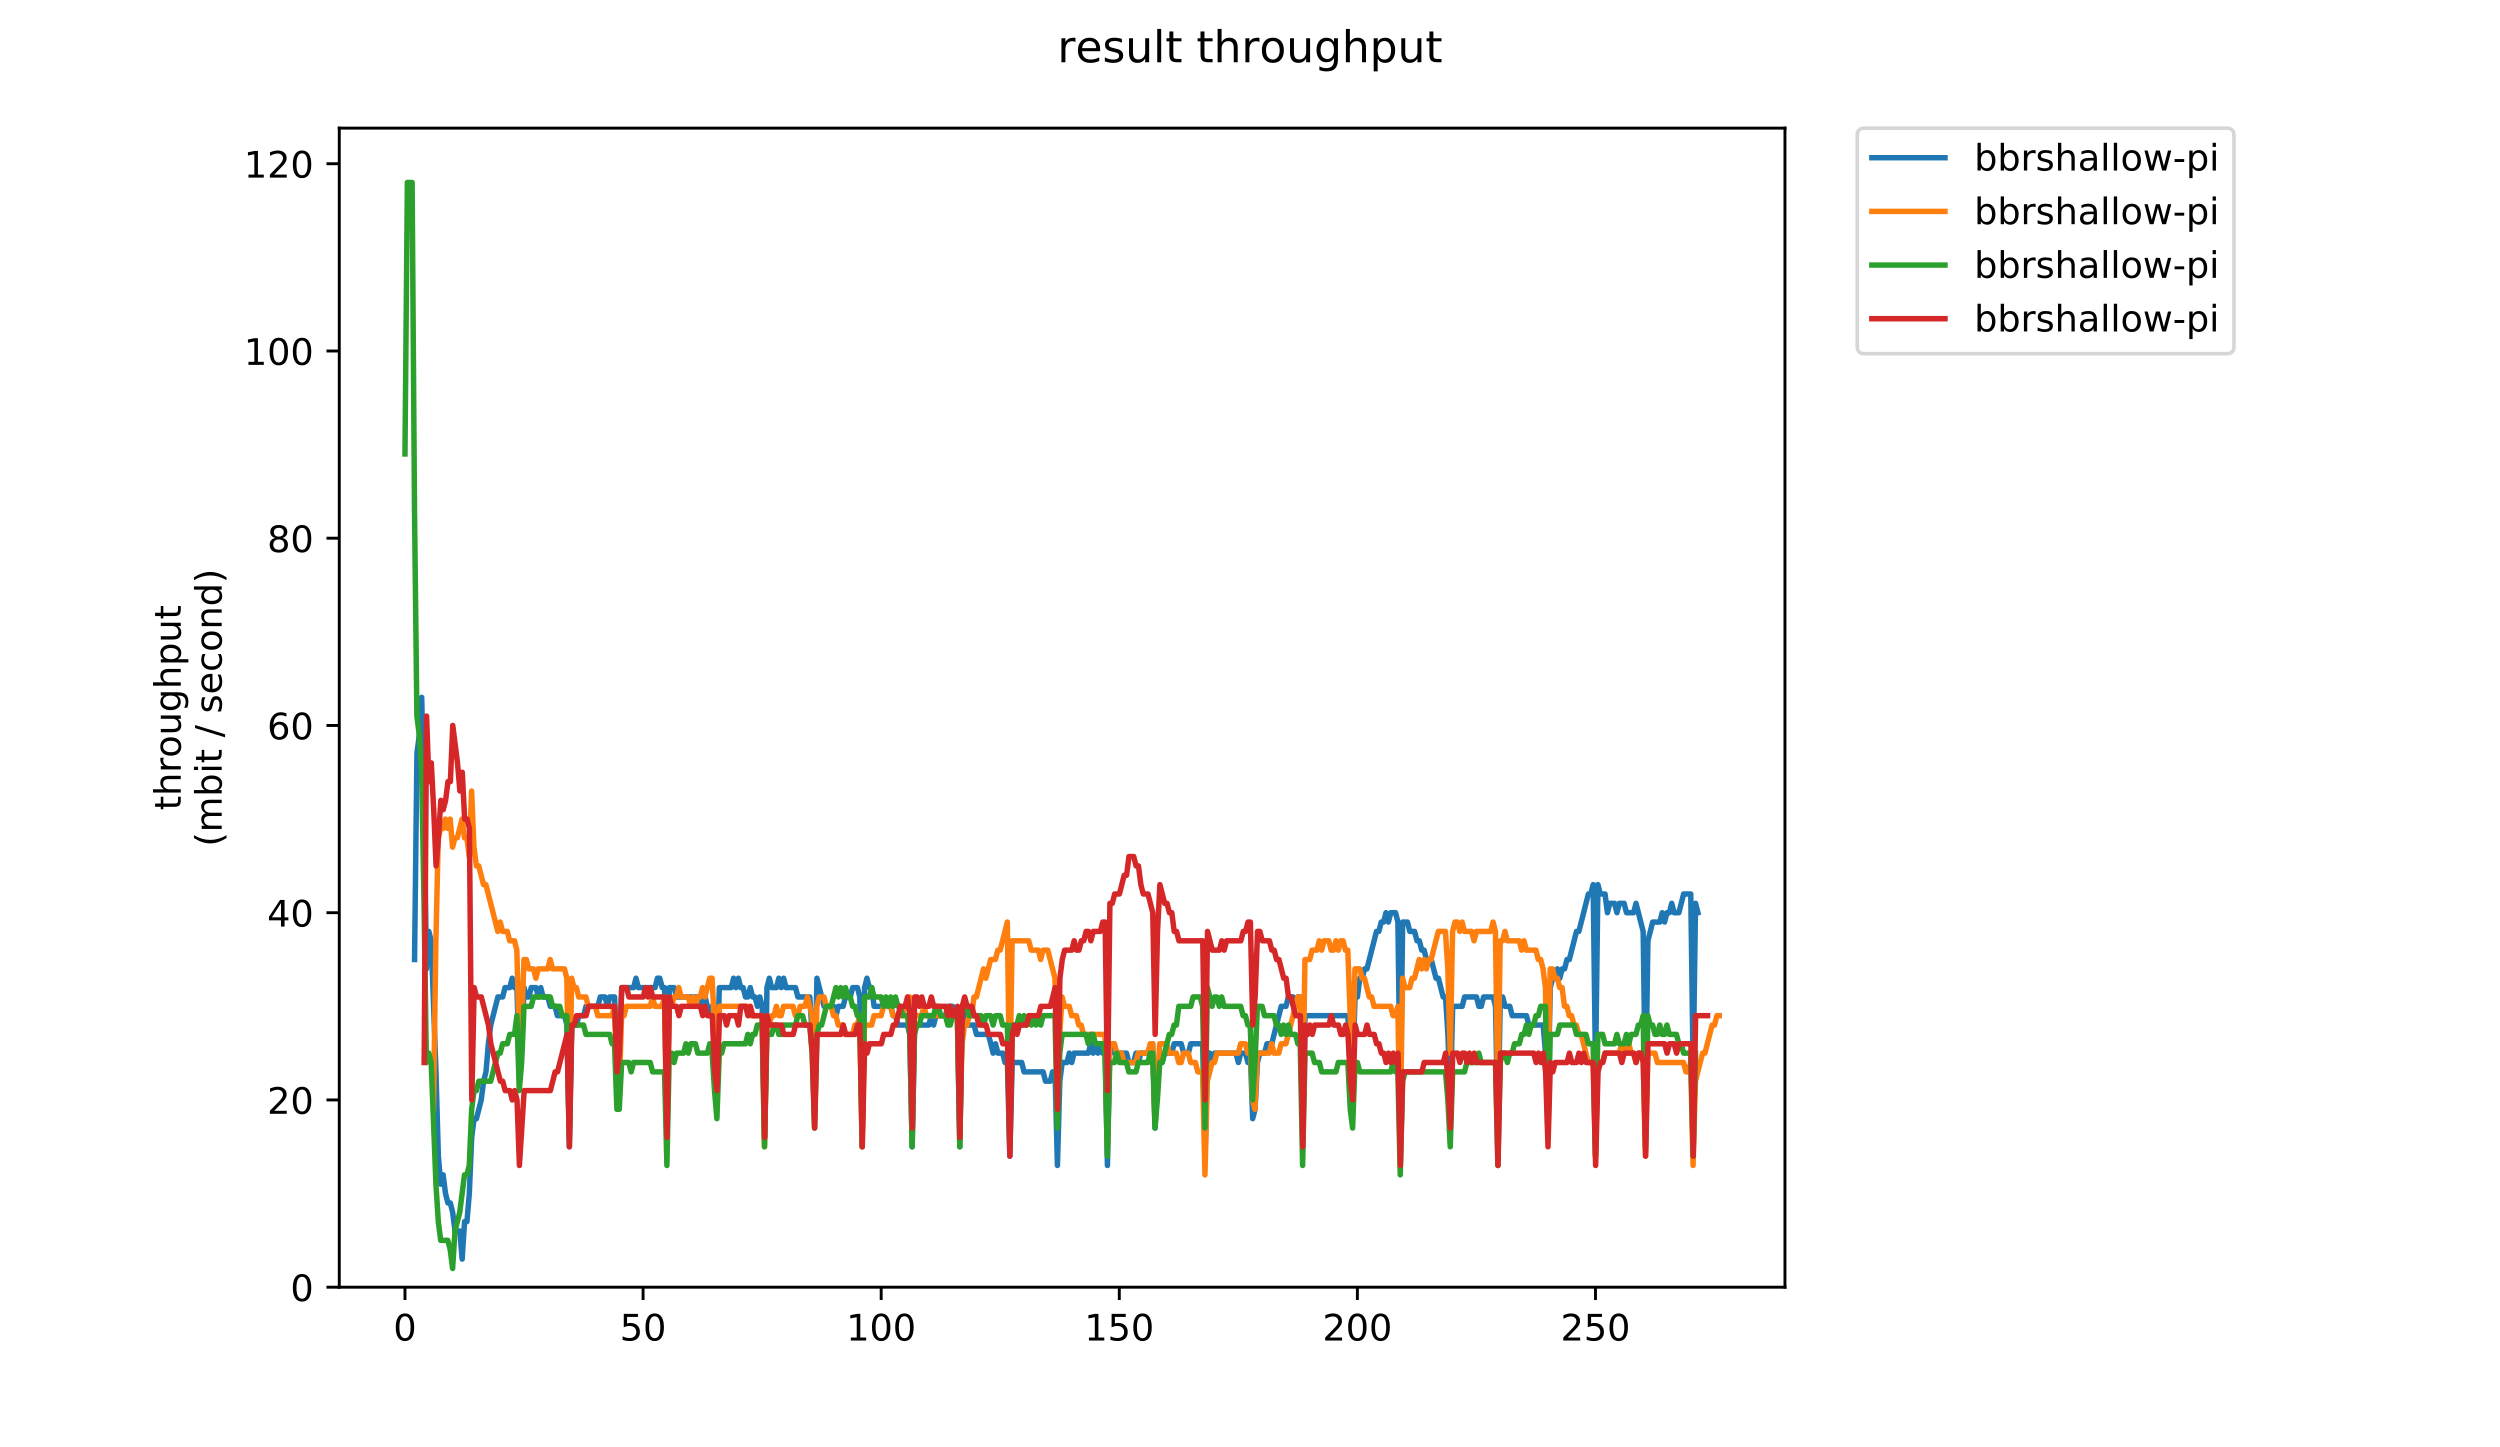 <?xml version="1.0" encoding="utf-8" standalone="no"?>
<!DOCTYPE svg PUBLIC "-//W3C//DTD SVG 1.1//EN"
  "http://www.w3.org/Graphics/SVG/1.1/DTD/svg11.dtd">
<!-- Created with matplotlib (https://matplotlib.org/) -->
<svg height="396pt" version="1.1" viewBox="0 0 684 396" width="684pt" xmlns="http://www.w3.org/2000/svg" xmlns:xlink="http://www.w3.org/1999/xlink">
 <defs>
  <style type="text/css">
*{stroke-linecap:butt;stroke-linejoin:round;}
  </style>
 </defs>
 <g id="figure_1">
  <g id="patch_1">
   <path d="M 0 396 
L 684 396 
L 684 0 
L 0 0 
z
" style="fill:#ffffff;"/>
  </g>
  <g id="axes_1">
   <g id="patch_2">
    <path d="M 92.824 352.174 
L 488.365 352.174 
L 488.365 35.062 
L 92.824 35.062 
z
" style="fill:#ffffff;"/>
   </g>
   <g id="matplotlib.axis_1">
    <g id="xtick_1">
     <g id="line2d_1">
      <defs>
       <path d="M 0 0 
L 0 3.5 
" id="md783a44ef6" style="stroke:#000000;stroke-width:0.8;"/>
      </defs>
      <g>
       <use style="stroke:#000000;stroke-width:0.8;" x="110.803" xlink:href="#md783a44ef6" y="352.174"/>
      </g>
     </g>
     <g id="text_1">
      <!-- 0 -->
      <defs>
       <path d="M 31.781 66.406 
Q 24.172 66.406 20.328 58.906 
Q 16.5 51.422 16.5 36.375 
Q 16.5 21.391 20.328 13.891 
Q 24.172 6.391 31.781 6.391 
Q 39.453 6.391 43.281 13.891 
Q 47.125 21.391 47.125 36.375 
Q 47.125 51.422 43.281 58.906 
Q 39.453 66.406 31.781 66.406 
z
M 31.781 74.219 
Q 44.047 74.219 50.516 64.516 
Q 56.984 54.828 56.984 36.375 
Q 56.984 17.969 50.516 8.266 
Q 44.047 -1.422 31.781 -1.422 
Q 19.531 -1.422 13.062 8.266 
Q 6.594 17.969 6.594 36.375 
Q 6.594 54.828 13.062 64.516 
Q 19.531 74.219 31.781 74.219 
z
" id="DejaVuSans-48"/>
      </defs>
      <g transform="translate(107.622 366.773)scale(0.1 -0.1)">
       <use xlink:href="#DejaVuSans-48"/>
      </g>
     </g>
    </g>
    <g id="xtick_2">
     <g id="line2d_2">
      <g>
       <use style="stroke:#000000;stroke-width:0.8;" x="175.947" xlink:href="#md783a44ef6" y="352.174"/>
      </g>
     </g>
     <g id="text_2">
      <!-- 50 -->
      <defs>
       <path d="M 10.797 72.906 
L 49.516 72.906 
L 49.516 64.594 
L 19.828 64.594 
L 19.828 46.734 
Q 21.969 47.469 24.109 47.828 
Q 26.266 48.188 28.422 48.188 
Q 40.625 48.188 47.75 41.5 
Q 54.891 34.812 54.891 23.391 
Q 54.891 11.625 47.562 5.094 
Q 40.234 -1.422 26.906 -1.422 
Q 22.312 -1.422 17.547 -0.641 
Q 12.797 0.141 7.719 1.703 
L 7.719 11.625 
Q 12.109 9.234 16.797 8.062 
Q 21.484 6.891 26.703 6.891 
Q 35.156 6.891 40.078 11.328 
Q 45.016 15.766 45.016 23.391 
Q 45.016 31 40.078 35.438 
Q 35.156 39.891 26.703 39.891 
Q 22.75 39.891 18.812 39.016 
Q 14.891 38.141 10.797 36.281 
z
" id="DejaVuSans-53"/>
      </defs>
      <g transform="translate(169.585 366.773)scale(0.1 -0.1)">
       <use xlink:href="#DejaVuSans-53"/>
       <use x="63.623" xlink:href="#DejaVuSans-48"/>
      </g>
     </g>
    </g>
    <g id="xtick_3">
     <g id="line2d_3">
      <g>
       <use style="stroke:#000000;stroke-width:0.8;" x="241.092" xlink:href="#md783a44ef6" y="352.174"/>
      </g>
     </g>
     <g id="text_3">
      <!-- 100 -->
      <defs>
       <path d="M 12.406 8.297 
L 28.516 8.297 
L 28.516 63.922 
L 10.984 60.406 
L 10.984 69.391 
L 28.422 72.906 
L 38.281 72.906 
L 38.281 8.297 
L 54.391 8.297 
L 54.391 0 
L 12.406 0 
z
" id="DejaVuSans-49"/>
      </defs>
      <g transform="translate(231.548 366.773)scale(0.1 -0.1)">
       <use xlink:href="#DejaVuSans-49"/>
       <use x="63.623" xlink:href="#DejaVuSans-48"/>
       <use x="127.246" xlink:href="#DejaVuSans-48"/>
      </g>
     </g>
    </g>
    <g id="xtick_4">
     <g id="line2d_4">
      <g>
       <use style="stroke:#000000;stroke-width:0.8;" x="306.236" xlink:href="#md783a44ef6" y="352.174"/>
      </g>
     </g>
     <g id="text_4">
      <!-- 150 -->
      <g transform="translate(296.692 366.773)scale(0.1 -0.1)">
       <use xlink:href="#DejaVuSans-49"/>
       <use x="63.623" xlink:href="#DejaVuSans-53"/>
       <use x="127.246" xlink:href="#DejaVuSans-48"/>
      </g>
     </g>
    </g>
    <g id="xtick_5">
     <g id="line2d_5">
      <g>
       <use style="stroke:#000000;stroke-width:0.8;" x="371.38" xlink:href="#md783a44ef6" y="352.174"/>
      </g>
     </g>
     <g id="text_5">
      <!-- 200 -->
      <defs>
       <path d="M 19.188 8.297 
L 53.609 8.297 
L 53.609 0 
L 7.328 0 
L 7.328 8.297 
Q 12.938 14.109 22.625 23.891 
Q 32.328 33.688 34.812 36.531 
Q 39.547 41.844 41.422 45.531 
Q 43.312 49.219 43.312 52.781 
Q 43.312 58.594 39.234 62.25 
Q 35.156 65.922 28.609 65.922 
Q 23.969 65.922 18.812 64.312 
Q 13.672 62.703 7.812 59.422 
L 7.812 69.391 
Q 13.766 71.781 18.938 73 
Q 24.125 74.219 28.422 74.219 
Q 39.75 74.219 46.484 68.547 
Q 53.219 62.891 53.219 53.422 
Q 53.219 48.922 51.531 44.891 
Q 49.859 40.875 45.406 35.406 
Q 44.188 33.984 37.641 27.219 
Q 31.109 20.453 19.188 8.297 
z
" id="DejaVuSans-50"/>
      </defs>
      <g transform="translate(361.836 366.773)scale(0.1 -0.1)">
       <use xlink:href="#DejaVuSans-50"/>
       <use x="63.623" xlink:href="#DejaVuSans-48"/>
       <use x="127.246" xlink:href="#DejaVuSans-48"/>
      </g>
     </g>
    </g>
    <g id="xtick_6">
     <g id="line2d_6">
      <g>
       <use style="stroke:#000000;stroke-width:0.8;" x="436.524" xlink:href="#md783a44ef6" y="352.174"/>
      </g>
     </g>
     <g id="text_6">
      <!-- 250 -->
      <g transform="translate(426.98 366.773)scale(0.1 -0.1)">
       <use xlink:href="#DejaVuSans-50"/>
       <use x="63.623" xlink:href="#DejaVuSans-53"/>
       <use x="127.246" xlink:href="#DejaVuSans-48"/>
      </g>
     </g>
    </g>
   </g>
   <g id="matplotlib.axis_2">
    <g id="ytick_1">
     <g id="line2d_7">
      <defs>
       <path d="M 0 0 
L -3.5 0 
" id="mb54d02dce9" style="stroke:#000000;stroke-width:0.8;"/>
      </defs>
      <g>
       <use style="stroke:#000000;stroke-width:0.8;" x="92.824" xlink:href="#mb54d02dce9" y="352.174"/>
      </g>
     </g>
     <g id="text_7">
      <!-- 0 -->
      <g transform="translate(79.461 355.973)scale(0.1 -0.1)">
       <use xlink:href="#DejaVuSans-48"/>
      </g>
     </g>
    </g>
    <g id="ytick_2">
     <g id="line2d_8">
      <g>
       <use style="stroke:#000000;stroke-width:0.8;" x="92.824" xlink:href="#mb54d02dce9" y="300.944"/>
      </g>
     </g>
     <g id="text_8">
      <!-- 20 -->
      <g transform="translate(73.099 304.744)scale(0.1 -0.1)">
       <use xlink:href="#DejaVuSans-50"/>
       <use x="63.623" xlink:href="#DejaVuSans-48"/>
      </g>
     </g>
    </g>
    <g id="ytick_3">
     <g id="line2d_9">
      <g>
       <use style="stroke:#000000;stroke-width:0.8;" x="92.824" xlink:href="#mb54d02dce9" y="249.715"/>
      </g>
     </g>
     <g id="text_9">
      <!-- 40 -->
      <defs>
       <path d="M 37.797 64.312 
L 12.891 25.391 
L 37.797 25.391 
z
M 35.203 72.906 
L 47.609 72.906 
L 47.609 25.391 
L 58.016 25.391 
L 58.016 17.188 
L 47.609 17.188 
L 47.609 0 
L 37.797 0 
L 37.797 17.188 
L 4.891 17.188 
L 4.891 26.703 
z
" id="DejaVuSans-52"/>
      </defs>
      <g transform="translate(73.099 253.514)scale(0.1 -0.1)">
       <use xlink:href="#DejaVuSans-52"/>
       <use x="63.623" xlink:href="#DejaVuSans-48"/>
      </g>
     </g>
    </g>
    <g id="ytick_4">
     <g id="line2d_10">
      <g>
       <use style="stroke:#000000;stroke-width:0.8;" x="92.824" xlink:href="#mb54d02dce9" y="198.485"/>
      </g>
     </g>
     <g id="text_10">
      <!-- 60 -->
      <defs>
       <path d="M 33.016 40.375 
Q 26.375 40.375 22.484 35.828 
Q 18.609 31.297 18.609 23.391 
Q 18.609 15.531 22.484 10.953 
Q 26.375 6.391 33.016 6.391 
Q 39.656 6.391 43.531 10.953 
Q 47.406 15.531 47.406 23.391 
Q 47.406 31.297 43.531 35.828 
Q 39.656 40.375 33.016 40.375 
z
M 52.594 71.297 
L 52.594 62.312 
Q 48.875 64.062 45.094 64.984 
Q 41.312 65.922 37.594 65.922 
Q 27.828 65.922 22.672 59.328 
Q 17.531 52.734 16.797 39.406 
Q 19.672 43.656 24.016 45.922 
Q 28.375 48.188 33.594 48.188 
Q 44.578 48.188 50.953 41.516 
Q 57.328 34.859 57.328 23.391 
Q 57.328 12.156 50.688 5.359 
Q 44.047 -1.422 33.016 -1.422 
Q 20.359 -1.422 13.672 8.266 
Q 6.984 17.969 6.984 36.375 
Q 6.984 53.656 15.188 63.938 
Q 23.391 74.219 37.203 74.219 
Q 40.922 74.219 44.703 73.484 
Q 48.484 72.75 52.594 71.297 
z
" id="DejaVuSans-54"/>
      </defs>
      <g transform="translate(73.099 202.284)scale(0.1 -0.1)">
       <use xlink:href="#DejaVuSans-54"/>
       <use x="63.623" xlink:href="#DejaVuSans-48"/>
      </g>
     </g>
    </g>
    <g id="ytick_5">
     <g id="line2d_11">
      <g>
       <use style="stroke:#000000;stroke-width:0.8;" x="92.824" xlink:href="#mb54d02dce9" y="147.255"/>
      </g>
     </g>
     <g id="text_11">
      <!-- 80 -->
      <defs>
       <path d="M 31.781 34.625 
Q 24.75 34.625 20.719 30.859 
Q 16.703 27.094 16.703 20.516 
Q 16.703 13.922 20.719 10.156 
Q 24.75 6.391 31.781 6.391 
Q 38.812 6.391 42.859 10.172 
Q 46.922 13.969 46.922 20.516 
Q 46.922 27.094 42.891 30.859 
Q 38.875 34.625 31.781 34.625 
z
M 21.922 38.812 
Q 15.578 40.375 12.031 44.719 
Q 8.5 49.078 8.5 55.328 
Q 8.5 64.062 14.719 69.141 
Q 20.953 74.219 31.781 74.219 
Q 42.672 74.219 48.875 69.141 
Q 55.078 64.062 55.078 55.328 
Q 55.078 49.078 51.531 44.719 
Q 48 40.375 41.703 38.812 
Q 48.828 37.156 52.797 32.312 
Q 56.781 27.484 56.781 20.516 
Q 56.781 9.906 50.312 4.234 
Q 43.844 -1.422 31.781 -1.422 
Q 19.734 -1.422 13.25 4.234 
Q 6.781 9.906 6.781 20.516 
Q 6.781 27.484 10.781 32.312 
Q 14.797 37.156 21.922 38.812 
z
M 18.312 54.391 
Q 18.312 48.734 21.844 45.562 
Q 25.391 42.391 31.781 42.391 
Q 38.141 42.391 41.719 45.562 
Q 45.312 48.734 45.312 54.391 
Q 45.312 60.062 41.719 63.234 
Q 38.141 66.406 31.781 66.406 
Q 25.391 66.406 21.844 63.234 
Q 18.312 60.062 18.312 54.391 
z
" id="DejaVuSans-56"/>
      </defs>
      <g transform="translate(73.099 151.055)scale(0.1 -0.1)">
       <use xlink:href="#DejaVuSans-56"/>
       <use x="63.623" xlink:href="#DejaVuSans-48"/>
      </g>
     </g>
    </g>
    <g id="ytick_6">
     <g id="line2d_12">
      <g>
       <use style="stroke:#000000;stroke-width:0.8;" x="92.824" xlink:href="#mb54d02dce9" y="96.026"/>
      </g>
     </g>
     <g id="text_12">
      <!-- 100 -->
      <g transform="translate(66.736 99.825)scale(0.1 -0.1)">
       <use xlink:href="#DejaVuSans-49"/>
       <use x="63.623" xlink:href="#DejaVuSans-48"/>
       <use x="127.246" xlink:href="#DejaVuSans-48"/>
      </g>
     </g>
    </g>
    <g id="ytick_7">
     <g id="line2d_13">
      <g>
       <use style="stroke:#000000;stroke-width:0.8;" x="92.824" xlink:href="#mb54d02dce9" y="44.796"/>
      </g>
     </g>
     <g id="text_13">
      <!-- 120 -->
      <g transform="translate(66.736 48.595)scale(0.1 -0.1)">
       <use xlink:href="#DejaVuSans-49"/>
       <use x="63.623" xlink:href="#DejaVuSans-50"/>
       <use x="127.246" xlink:href="#DejaVuSans-48"/>
      </g>
     </g>
    </g>
    <g id="text_14">
     <!-- throughput -->
     <defs>
      <path d="M 18.312 70.219 
L 18.312 54.688 
L 36.812 54.688 
L 36.812 47.703 
L 18.312 47.703 
L 18.312 18.016 
Q 18.312 11.328 20.141 9.422 
Q 21.969 7.516 27.594 7.516 
L 36.812 7.516 
L 36.812 0 
L 27.594 0 
Q 17.188 0 13.234 3.875 
Q 9.281 7.766 9.281 18.016 
L 9.281 47.703 
L 2.688 47.703 
L 2.688 54.688 
L 9.281 54.688 
L 9.281 70.219 
z
" id="DejaVuSans-116"/>
      <path d="M 54.891 33.016 
L 54.891 0 
L 45.906 0 
L 45.906 32.719 
Q 45.906 40.484 42.875 44.328 
Q 39.844 48.188 33.797 48.188 
Q 26.516 48.188 22.312 43.547 
Q 18.109 38.922 18.109 30.906 
L 18.109 0 
L 9.078 0 
L 9.078 75.984 
L 18.109 75.984 
L 18.109 46.188 
Q 21.344 51.125 25.703 53.562 
Q 30.078 56 35.797 56 
Q 45.219 56 50.047 50.172 
Q 54.891 44.344 54.891 33.016 
z
" id="DejaVuSans-104"/>
      <path d="M 41.109 46.297 
Q 39.594 47.172 37.812 47.578 
Q 36.031 48 33.891 48 
Q 26.266 48 22.188 43.047 
Q 18.109 38.094 18.109 28.812 
L 18.109 0 
L 9.078 0 
L 9.078 54.688 
L 18.109 54.688 
L 18.109 46.188 
Q 20.953 51.172 25.484 53.578 
Q 30.031 56 36.531 56 
Q 37.453 56 38.578 55.875 
Q 39.703 55.766 41.062 55.516 
z
" id="DejaVuSans-114"/>
      <path d="M 30.609 48.391 
Q 23.391 48.391 19.188 42.75 
Q 14.984 37.109 14.984 27.297 
Q 14.984 17.484 19.156 11.844 
Q 23.344 6.203 30.609 6.203 
Q 37.797 6.203 41.984 11.859 
Q 46.188 17.531 46.188 27.297 
Q 46.188 37.016 41.984 42.703 
Q 37.797 48.391 30.609 48.391 
z
M 30.609 56 
Q 42.328 56 49.016 48.375 
Q 55.719 40.766 55.719 27.297 
Q 55.719 13.875 49.016 6.219 
Q 42.328 -1.422 30.609 -1.422 
Q 18.844 -1.422 12.172 6.219 
Q 5.516 13.875 5.516 27.297 
Q 5.516 40.766 12.172 48.375 
Q 18.844 56 30.609 56 
z
" id="DejaVuSans-111"/>
      <path d="M 8.5 21.578 
L 8.5 54.688 
L 17.484 54.688 
L 17.484 21.922 
Q 17.484 14.156 20.5 10.266 
Q 23.531 6.391 29.594 6.391 
Q 36.859 6.391 41.078 11.031 
Q 45.312 15.672 45.312 23.688 
L 45.312 54.688 
L 54.297 54.688 
L 54.297 0 
L 45.312 0 
L 45.312 8.406 
Q 42.047 3.422 37.719 1 
Q 33.406 -1.422 27.688 -1.422 
Q 18.266 -1.422 13.375 4.438 
Q 8.5 10.297 8.5 21.578 
z
M 31.109 56 
z
" id="DejaVuSans-117"/>
      <path d="M 45.406 27.984 
Q 45.406 37.75 41.375 43.109 
Q 37.359 48.484 30.078 48.484 
Q 22.859 48.484 18.828 43.109 
Q 14.797 37.75 14.797 27.984 
Q 14.797 18.266 18.828 12.891 
Q 22.859 7.516 30.078 7.516 
Q 37.359 7.516 41.375 12.891 
Q 45.406 18.266 45.406 27.984 
z
M 54.391 6.781 
Q 54.391 -7.172 48.188 -13.984 
Q 42 -20.797 29.203 -20.797 
Q 24.469 -20.797 20.266 -20.094 
Q 16.062 -19.391 12.109 -17.922 
L 12.109 -9.188 
Q 16.062 -11.328 19.922 -12.344 
Q 23.781 -13.375 27.781 -13.375 
Q 36.625 -13.375 41.016 -8.766 
Q 45.406 -4.156 45.406 5.172 
L 45.406 9.625 
Q 42.625 4.781 38.281 2.391 
Q 33.938 0 27.875 0 
Q 17.828 0 11.672 7.656 
Q 5.516 15.328 5.516 27.984 
Q 5.516 40.672 11.672 48.328 
Q 17.828 56 27.875 56 
Q 33.938 56 38.281 53.609 
Q 42.625 51.219 45.406 46.391 
L 45.406 54.688 
L 54.391 54.688 
z
" id="DejaVuSans-103"/>
      <path d="M 18.109 8.203 
L 18.109 -20.797 
L 9.078 -20.797 
L 9.078 54.688 
L 18.109 54.688 
L 18.109 46.391 
Q 20.953 51.266 25.266 53.625 
Q 29.594 56 35.594 56 
Q 45.562 56 51.781 48.094 
Q 58.016 40.188 58.016 27.297 
Q 58.016 14.406 51.781 6.484 
Q 45.562 -1.422 35.594 -1.422 
Q 29.594 -1.422 25.266 0.953 
Q 20.953 3.328 18.109 8.203 
z
M 48.688 27.297 
Q 48.688 37.203 44.609 42.844 
Q 40.531 48.484 33.406 48.484 
Q 26.266 48.484 22.188 42.844 
Q 18.109 37.203 18.109 27.297 
Q 18.109 17.391 22.188 11.75 
Q 26.266 6.109 33.406 6.109 
Q 40.531 6.109 44.609 11.75 
Q 48.688 17.391 48.688 27.297 
z
" id="DejaVuSans-112"/>
     </defs>
     <g transform="translate(49.459 221.675)rotate(-90)scale(0.1 -0.1)">
      <use xlink:href="#DejaVuSans-116"/>
      <use x="39.209" xlink:href="#DejaVuSans-104"/>
      <use x="102.588" xlink:href="#DejaVuSans-114"/>
      <use x="143.67" xlink:href="#DejaVuSans-111"/>
      <use x="204.852" xlink:href="#DejaVuSans-117"/>
      <use x="268.23" xlink:href="#DejaVuSans-103"/>
      <use x="331.707" xlink:href="#DejaVuSans-104"/>
      <use x="395.086" xlink:href="#DejaVuSans-112"/>
      <use x="458.562" xlink:href="#DejaVuSans-117"/>
      <use x="521.941" xlink:href="#DejaVuSans-116"/>
     </g>
     <!-- (mbit / second) -->
     <defs>
      <path d="M 31 75.875 
Q 24.469 64.656 21.281 53.656 
Q 18.109 42.672 18.109 31.391 
Q 18.109 20.125 21.312 9.062 
Q 24.516 -2 31 -13.188 
L 23.188 -13.188 
Q 15.875 -1.703 12.234 9.375 
Q 8.594 20.453 8.594 31.391 
Q 8.594 42.281 12.203 53.312 
Q 15.828 64.359 23.188 75.875 
z
" id="DejaVuSans-40"/>
      <path d="M 52 44.188 
Q 55.375 50.25 60.062 53.125 
Q 64.75 56 71.094 56 
Q 79.641 56 84.281 50.016 
Q 88.922 44.047 88.922 33.016 
L 88.922 0 
L 79.891 0 
L 79.891 32.719 
Q 79.891 40.578 77.094 44.375 
Q 74.312 48.188 68.609 48.188 
Q 61.625 48.188 57.562 43.547 
Q 53.516 38.922 53.516 30.906 
L 53.516 0 
L 44.484 0 
L 44.484 32.719 
Q 44.484 40.625 41.703 44.406 
Q 38.922 48.188 33.109 48.188 
Q 26.219 48.188 22.156 43.531 
Q 18.109 38.875 18.109 30.906 
L 18.109 0 
L 9.078 0 
L 9.078 54.688 
L 18.109 54.688 
L 18.109 46.188 
Q 21.188 51.219 25.484 53.609 
Q 29.781 56 35.688 56 
Q 41.656 56 45.828 52.969 
Q 50 49.953 52 44.188 
z
" id="DejaVuSans-109"/>
      <path d="M 48.688 27.297 
Q 48.688 37.203 44.609 42.844 
Q 40.531 48.484 33.406 48.484 
Q 26.266 48.484 22.188 42.844 
Q 18.109 37.203 18.109 27.297 
Q 18.109 17.391 22.188 11.75 
Q 26.266 6.109 33.406 6.109 
Q 40.531 6.109 44.609 11.75 
Q 48.688 17.391 48.688 27.297 
z
M 18.109 46.391 
Q 20.953 51.266 25.266 53.625 
Q 29.594 56 35.594 56 
Q 45.562 56 51.781 48.094 
Q 58.016 40.188 58.016 27.297 
Q 58.016 14.406 51.781 6.484 
Q 45.562 -1.422 35.594 -1.422 
Q 29.594 -1.422 25.266 0.953 
Q 20.953 3.328 18.109 8.203 
L 18.109 0 
L 9.078 0 
L 9.078 75.984 
L 18.109 75.984 
z
" id="DejaVuSans-98"/>
      <path d="M 9.422 54.688 
L 18.406 54.688 
L 18.406 0 
L 9.422 0 
z
M 9.422 75.984 
L 18.406 75.984 
L 18.406 64.594 
L 9.422 64.594 
z
" id="DejaVuSans-105"/>
      <path id="DejaVuSans-32"/>
      <path d="M 25.391 72.906 
L 33.688 72.906 
L 8.297 -9.281 
L 0 -9.281 
z
" id="DejaVuSans-47"/>
      <path d="M 44.281 53.078 
L 44.281 44.578 
Q 40.484 46.531 36.375 47.5 
Q 32.281 48.484 27.875 48.484 
Q 21.188 48.484 17.844 46.438 
Q 14.5 44.391 14.5 40.281 
Q 14.5 37.156 16.891 35.375 
Q 19.281 33.594 26.516 31.984 
L 29.594 31.297 
Q 39.156 29.25 43.188 25.516 
Q 47.219 21.781 47.219 15.094 
Q 47.219 7.469 41.188 3.016 
Q 35.156 -1.422 24.609 -1.422 
Q 20.219 -1.422 15.453 -0.562 
Q 10.688 0.297 5.422 2 
L 5.422 11.281 
Q 10.406 8.688 15.234 7.391 
Q 20.062 6.109 24.812 6.109 
Q 31.156 6.109 34.562 8.281 
Q 37.984 10.453 37.984 14.406 
Q 37.984 18.062 35.516 20.016 
Q 33.062 21.969 24.703 23.781 
L 21.578 24.516 
Q 13.234 26.266 9.516 29.906 
Q 5.812 33.547 5.812 39.891 
Q 5.812 47.609 11.281 51.797 
Q 16.75 56 26.812 56 
Q 31.781 56 36.172 55.266 
Q 40.578 54.547 44.281 53.078 
z
" id="DejaVuSans-115"/>
      <path d="M 56.203 29.594 
L 56.203 25.203 
L 14.891 25.203 
Q 15.484 15.922 20.484 11.062 
Q 25.484 6.203 34.422 6.203 
Q 39.594 6.203 44.453 7.469 
Q 49.312 8.734 54.109 11.281 
L 54.109 2.781 
Q 49.266 0.734 44.188 -0.344 
Q 39.109 -1.422 33.891 -1.422 
Q 20.797 -1.422 13.156 6.188 
Q 5.516 13.812 5.516 26.812 
Q 5.516 40.234 12.766 48.109 
Q 20.016 56 32.328 56 
Q 43.359 56 49.781 48.891 
Q 56.203 41.797 56.203 29.594 
z
M 47.219 32.234 
Q 47.125 39.594 43.094 43.984 
Q 39.062 48.391 32.422 48.391 
Q 24.906 48.391 20.391 44.141 
Q 15.875 39.891 15.188 32.172 
z
" id="DejaVuSans-101"/>
      <path d="M 48.781 52.594 
L 48.781 44.188 
Q 44.969 46.297 41.141 47.344 
Q 37.312 48.391 33.406 48.391 
Q 24.656 48.391 19.812 42.844 
Q 14.984 37.312 14.984 27.297 
Q 14.984 17.281 19.812 11.734 
Q 24.656 6.203 33.406 6.203 
Q 37.312 6.203 41.141 7.25 
Q 44.969 8.297 48.781 10.406 
L 48.781 2.094 
Q 45.016 0.344 40.984 -0.531 
Q 36.969 -1.422 32.422 -1.422 
Q 20.062 -1.422 12.781 6.344 
Q 5.516 14.109 5.516 27.297 
Q 5.516 40.672 12.859 48.328 
Q 20.219 56 33.016 56 
Q 37.156 56 41.109 55.141 
Q 45.062 54.297 48.781 52.594 
z
" id="DejaVuSans-99"/>
      <path d="M 54.891 33.016 
L 54.891 0 
L 45.906 0 
L 45.906 32.719 
Q 45.906 40.484 42.875 44.328 
Q 39.844 48.188 33.797 48.188 
Q 26.516 48.188 22.312 43.547 
Q 18.109 38.922 18.109 30.906 
L 18.109 0 
L 9.078 0 
L 9.078 54.688 
L 18.109 54.688 
L 18.109 46.188 
Q 21.344 51.125 25.703 53.562 
Q 30.078 56 35.797 56 
Q 45.219 56 50.047 50.172 
Q 54.891 44.344 54.891 33.016 
z
" id="DejaVuSans-110"/>
      <path d="M 45.406 46.391 
L 45.406 75.984 
L 54.391 75.984 
L 54.391 0 
L 45.406 0 
L 45.406 8.203 
Q 42.578 3.328 38.25 0.953 
Q 33.938 -1.422 27.875 -1.422 
Q 17.969 -1.422 11.734 6.484 
Q 5.516 14.406 5.516 27.297 
Q 5.516 40.188 11.734 48.094 
Q 17.969 56 27.875 56 
Q 33.938 56 38.25 53.625 
Q 42.578 51.266 45.406 46.391 
z
M 14.797 27.297 
Q 14.797 17.391 18.875 11.75 
Q 22.953 6.109 30.078 6.109 
Q 37.203 6.109 41.297 11.75 
Q 45.406 17.391 45.406 27.297 
Q 45.406 37.203 41.297 42.844 
Q 37.203 48.484 30.078 48.484 
Q 22.953 48.484 18.875 42.844 
Q 14.797 37.203 14.797 27.297 
z
" id="DejaVuSans-100"/>
      <path d="M 8.016 75.875 
L 15.828 75.875 
Q 23.141 64.359 26.781 53.312 
Q 30.422 42.281 30.422 31.391 
Q 30.422 20.453 26.781 9.375 
Q 23.141 -1.703 15.828 -13.188 
L 8.016 -13.188 
Q 14.5 -2 17.703 9.062 
Q 20.906 20.125 20.906 31.391 
Q 20.906 42.672 17.703 53.656 
Q 14.5 64.656 8.016 75.875 
z
" id="DejaVuSans-41"/>
     </defs>
     <g transform="translate(60.657 231.609)rotate(-90)scale(0.1 -0.1)">
      <use xlink:href="#DejaVuSans-40"/>
      <use x="39.014" xlink:href="#DejaVuSans-109"/>
      <use x="136.426" xlink:href="#DejaVuSans-98"/>
      <use x="199.902" xlink:href="#DejaVuSans-105"/>
      <use x="227.686" xlink:href="#DejaVuSans-116"/>
      <use x="266.895" xlink:href="#DejaVuSans-32"/>
      <use x="298.682" xlink:href="#DejaVuSans-47"/>
      <use x="332.373" xlink:href="#DejaVuSans-32"/>
      <use x="364.16" xlink:href="#DejaVuSans-115"/>
      <use x="416.26" xlink:href="#DejaVuSans-101"/>
      <use x="477.783" xlink:href="#DejaVuSans-99"/>
      <use x="532.764" xlink:href="#DejaVuSans-111"/>
      <use x="593.945" xlink:href="#DejaVuSans-110"/>
      <use x="657.324" xlink:href="#DejaVuSans-100"/>
      <use x="720.801" xlink:href="#DejaVuSans-41"/>
     </g>
    </g>
   </g>
   <g id="line2d_14">
    <path clip-path="url(#pc2c4b297c3)" d="M 113.422 262.522 
L 114.073 206.17 
L 114.725 201.047 
L 115.376 190.801 
L 116.028 218.977 
L 116.679 265.084 
L 117.331 254.838 
L 117.982 257.399 
L 119.285 293.26 
L 119.936 316.313 
L 120.588 323.998 
L 121.239 321.436 
L 121.891 326.559 
L 122.542 329.121 
L 123.193 329.121 
L 123.845 331.682 
L 124.496 336.805 
L 125.799 336.805 
L 126.451 344.49 
L 127.102 334.244 
L 127.754 334.244 
L 128.405 326.559 
L 129.056 311.19 
L 129.708 306.067 
L 130.359 306.067 
L 131.662 300.944 
L 132.314 295.822 
L 132.965 293.26 
L 133.617 285.576 
L 134.268 280.453 
L 136.222 272.768 
L 137.525 272.768 
L 138.177 270.207 
L 139.48 270.207 
L 140.131 267.645 
L 140.782 270.207 
L 141.434 270.207 
L 142.085 293.26 
L 142.737 285.576 
L 143.388 270.207 
L 144.04 272.768 
L 144.691 272.768 
L 145.343 270.207 
L 146.645 270.207 
L 147.297 272.768 
L 147.948 270.207 
L 148.6 272.768 
L 149.903 272.768 
L 150.554 275.33 
L 151.857 275.33 
L 152.508 277.891 
L 154.463 277.891 
L 155.114 280.453 
L 155.766 313.752 
L 156.417 280.453 
L 157.72 280.453 
L 158.371 277.891 
L 159.674 277.891 
L 160.326 275.33 
L 163.583 275.33 
L 164.234 272.768 
L 165.537 272.768 
L 166.189 275.33 
L 166.84 272.768 
L 168.143 272.768 
L 168.794 290.699 
L 169.446 288.137 
L 170.097 270.207 
L 173.355 270.207 
L 174.006 267.645 
L 174.657 270.207 
L 179.218 270.207 
L 179.869 267.645 
L 180.52 267.645 
L 181.172 270.207 
L 181.823 270.207 
L 182.475 308.629 
L 183.126 270.207 
L 184.429 270.207 
L 185.081 272.768 
L 191.595 272.768 
L 192.246 275.33 
L 192.898 272.768 
L 194.201 277.891 
L 194.852 275.33 
L 195.504 288.137 
L 196.155 293.26 
L 196.806 270.207 
L 200.064 270.207 
L 200.715 267.645 
L 201.367 270.207 
L 202.018 267.645 
L 202.669 270.207 
L 203.321 270.207 
L 203.972 272.768 
L 204.624 272.768 
L 205.275 270.207 
L 205.927 272.768 
L 206.578 272.768 
L 207.23 275.33 
L 207.881 272.768 
L 208.532 275.33 
L 209.184 311.19 
L 209.835 270.207 
L 210.487 267.645 
L 211.138 270.207 
L 212.441 270.207 
L 213.093 267.645 
L 213.744 270.207 
L 214.395 267.645 
L 215.047 270.207 
L 217.653 270.207 
L 218.304 272.768 
L 221.561 272.768 
L 222.213 283.014 
L 222.864 298.383 
L 223.516 267.645 
L 225.47 275.33 
L 228.076 275.33 
L 228.727 277.891 
L 229.379 275.33 
L 230.681 275.33 
L 231.333 272.768 
L 232.636 272.768 
L 233.287 270.207 
L 234.59 270.207 
L 235.242 272.768 
L 235.893 308.629 
L 236.544 270.207 
L 237.196 267.645 
L 237.847 270.207 
L 238.499 270.207 
L 239.15 275.33 
L 243.71 275.33 
L 244.362 277.891 
L 245.013 277.891 
L 245.665 280.453 
L 248.27 280.453 
L 248.922 283.014 
L 249.573 313.752 
L 250.225 280.453 
L 254.133 280.453 
L 254.785 277.891 
L 255.436 280.453 
L 256.088 277.891 
L 258.693 277.891 
L 259.345 275.33 
L 260.648 275.33 
L 261.299 277.891 
L 261.951 277.891 
L 262.602 313.752 
L 263.254 275.33 
L 264.556 280.453 
L 266.511 280.453 
L 267.162 283.014 
L 270.419 283.014 
L 271.722 288.137 
L 272.374 285.576 
L 273.025 288.137 
L 274.328 288.137 
L 274.98 290.699 
L 275.631 290.699 
L 276.282 316.313 
L 276.934 290.699 
L 279.54 290.699 
L 280.191 293.26 
L 285.403 293.26 
L 286.054 295.822 
L 287.357 295.822 
L 288.008 293.26 
L 288.66 293.26 
L 289.311 318.875 
L 289.963 295.822 
L 290.614 290.699 
L 291.917 290.699 
L 292.568 288.137 
L 293.22 290.699 
L 293.871 288.137 
L 297.78 288.137 
L 298.431 285.576 
L 299.083 288.137 
L 299.734 285.576 
L 300.386 288.137 
L 301.037 285.576 
L 301.689 288.137 
L 302.34 285.576 
L 302.992 318.875 
L 303.643 285.576 
L 304.294 285.576 
L 304.946 288.137 
L 308.203 288.137 
L 308.855 290.699 
L 310.157 290.699 
L 310.809 288.137 
L 311.46 290.699 
L 312.112 288.137 
L 314.718 288.137 
L 315.369 285.576 
L 316.02 308.629 
L 316.672 295.822 
L 317.323 288.137 
L 317.975 290.699 
L 318.626 288.137 
L 320.58 288.137 
L 321.232 285.576 
L 323.186 285.576 
L 323.838 288.137 
L 325.141 288.137 
L 325.792 285.576 
L 329.049 285.576 
L 329.701 316.313 
L 330.352 288.137 
L 331.004 288.137 
L 331.655 290.699 
L 332.306 288.137 
L 338.169 288.137 
L 338.821 290.699 
L 339.472 288.137 
L 340.775 288.137 
L 341.427 290.699 
L 342.078 288.137 
L 342.73 306.067 
L 343.381 303.506 
L 344.032 290.699 
L 344.684 288.137 
L 345.987 288.137 
L 346.638 285.576 
L 347.941 285.576 
L 350.547 275.33 
L 351.85 275.33 
L 352.501 272.768 
L 353.804 272.768 
L 354.455 275.33 
L 355.107 272.768 
L 355.758 272.768 
L 356.41 311.19 
L 357.061 277.891 
L 368.787 277.891 
L 369.439 293.26 
L 370.09 293.26 
L 370.742 272.768 
L 371.393 272.768 
L 372.044 267.645 
L 372.696 267.645 
L 373.347 265.084 
L 373.999 265.084 
L 376.605 254.838 
L 377.256 254.838 
L 377.907 252.276 
L 378.559 252.276 
L 379.21 249.715 
L 379.862 252.276 
L 380.513 249.715 
L 381.816 249.715 
L 382.468 252.276 
L 383.119 300.944 
L 383.77 252.276 
L 385.073 252.276 
L 385.725 254.838 
L 387.028 254.838 
L 387.679 257.399 
L 388.33 257.399 
L 388.982 259.961 
L 389.633 259.961 
L 390.285 262.522 
L 391.588 262.522 
L 392.891 267.645 
L 393.542 267.645 
L 394.845 272.768 
L 395.496 272.768 
L 396.148 283.014 
L 396.799 300.944 
L 397.451 275.33 
L 400.056 275.33 
L 400.708 272.768 
L 403.965 272.768 
L 404.617 275.33 
L 405.268 275.33 
L 405.919 272.768 
L 408.525 272.768 
L 409.177 275.33 
L 409.828 308.629 
L 410.48 272.768 
L 411.131 272.768 
L 411.782 275.33 
L 413.085 275.33 
L 413.737 277.891 
L 417.645 277.891 
L 418.297 280.453 
L 422.205 280.453 
L 422.857 288.137 
L 423.508 300.944 
L 424.16 270.207 
L 424.811 267.645 
L 425.463 267.645 
L 426.114 265.084 
L 426.766 267.645 
L 427.417 265.084 
L 428.068 265.084 
L 428.72 262.522 
L 429.371 262.522 
L 431.326 254.838 
L 431.977 254.838 
L 434.583 244.592 
L 435.234 244.592 
L 435.886 242.03 
L 436.537 293.26 
L 437.189 242.03 
L 437.84 244.592 
L 439.143 244.592 
L 439.794 249.715 
L 440.446 247.153 
L 441.749 247.153 
L 442.4 249.715 
L 443.052 247.153 
L 444.355 247.153 
L 445.006 249.715 
L 446.96 249.715 
L 447.612 247.153 
L 449.566 254.838 
L 450.218 300.944 
L 450.869 257.399 
L 452.172 252.276 
L 454.126 252.276 
L 454.778 249.715 
L 455.429 252.276 
L 456.08 249.715 
L 456.732 249.715 
L 457.383 247.153 
L 458.035 249.715 
L 459.338 249.715 
L 460.641 244.592 
L 462.595 244.592 
L 463.246 293.26 
L 463.898 247.153 
L 464.549 249.715 
L 464.549 249.715 
" style="fill:none;stroke:#1f77b4;stroke-linecap:square;stroke-width:1.5;"/>
   </g>
   <g id="line2d_15">
    <path clip-path="url(#pc2c4b297c3)" d="M 118.607 303.506 
L 119.259 257.399 
L 119.91 229.223 
L 120.562 226.661 
L 121.213 226.661 
L 121.865 224.1 
L 122.516 226.661 
L 123.167 224.1 
L 123.819 231.784 
L 124.47 229.223 
L 125.122 229.223 
L 126.425 224.1 
L 127.076 229.223 
L 127.728 229.223 
L 128.379 234.346 
L 129.03 216.416 
L 129.682 231.784 
L 130.333 236.907 
L 130.985 236.907 
L 132.288 242.03 
L 132.939 242.03 
L 136.196 254.838 
L 136.848 252.276 
L 137.499 254.838 
L 138.802 254.838 
L 139.453 257.399 
L 140.756 257.399 
L 141.408 259.961 
L 142.059 285.576 
L 142.711 280.453 
L 143.362 262.522 
L 144.014 262.522 
L 144.665 265.084 
L 145.968 265.084 
L 146.619 267.645 
L 147.271 265.084 
L 149.877 265.084 
L 150.528 262.522 
L 151.179 265.084 
L 154.437 265.084 
L 155.088 267.645 
L 155.74 308.629 
L 156.391 267.645 
L 157.042 270.207 
L 157.694 270.207 
L 158.345 272.768 
L 160.3 272.768 
L 160.951 275.33 
L 162.905 275.33 
L 163.557 277.891 
L 167.466 277.891 
L 168.117 275.33 
L 168.768 290.699 
L 169.42 298.383 
L 170.071 277.891 
L 170.723 277.891 
L 171.374 275.33 
L 177.889 275.33 
L 178.54 272.768 
L 179.191 275.33 
L 181.146 275.33 
L 181.797 272.768 
L 182.449 311.19 
L 183.1 275.33 
L 183.752 275.33 
L 184.403 272.768 
L 185.054 272.768 
L 185.706 270.207 
L 186.357 272.768 
L 188.312 272.768 
L 188.963 275.33 
L 189.615 272.768 
L 190.266 275.33 
L 190.917 272.768 
L 191.569 272.768 
L 192.22 270.207 
L 192.872 272.768 
L 194.175 267.645 
L 194.826 267.645 
L 195.478 280.453 
L 196.129 298.383 
L 196.78 275.33 
L 204.598 275.33 
L 205.249 277.891 
L 208.506 277.891 
L 209.158 313.752 
L 209.809 280.453 
L 210.461 280.453 
L 211.112 277.891 
L 211.764 277.891 
L 212.415 275.33 
L 213.066 277.891 
L 213.718 277.891 
L 214.369 275.33 
L 216.975 275.33 
L 217.627 277.891 
L 218.278 277.891 
L 218.929 275.33 
L 220.232 275.33 
L 220.884 272.768 
L 222.187 277.891 
L 222.838 306.067 
L 223.49 275.33 
L 224.141 272.768 
L 225.444 272.768 
L 226.095 275.33 
L 227.398 275.33 
L 228.05 277.891 
L 228.701 277.891 
L 229.353 280.453 
L 230.655 280.453 
L 231.307 283.014 
L 233.261 283.014 
L 233.913 280.453 
L 234.564 280.453 
L 235.216 277.891 
L 235.867 313.752 
L 236.518 280.453 
L 238.473 280.453 
L 239.124 277.891 
L 241.078 277.891 
L 241.73 275.33 
L 243.684 275.33 
L 244.336 277.891 
L 246.941 277.891 
L 247.593 275.33 
L 248.244 275.33 
L 248.896 272.768 
L 249.547 311.19 
L 250.199 277.891 
L 252.153 277.891 
L 252.804 275.33 
L 253.456 277.891 
L 259.319 277.891 
L 259.97 275.33 
L 260.622 277.891 
L 261.925 277.891 
L 262.576 308.629 
L 263.228 285.576 
L 263.879 280.453 
L 264.53 280.453 
L 265.182 277.891 
L 265.833 277.891 
L 266.485 272.768 
L 267.136 272.768 
L 269.091 265.084 
L 269.742 267.645 
L 271.045 262.522 
L 272.348 262.522 
L 272.999 259.961 
L 273.651 259.961 
L 275.605 252.276 
L 276.256 300.944 
L 276.908 257.399 
L 281.468 257.399 
L 282.119 259.961 
L 284.074 259.961 
L 284.725 262.522 
L 285.377 259.961 
L 286.679 259.961 
L 288.634 267.645 
L 289.285 295.822 
L 289.937 283.014 
L 290.588 272.768 
L 291.24 275.33 
L 292.542 275.33 
L 293.194 277.891 
L 294.497 277.891 
L 295.148 280.453 
L 295.8 280.453 
L 296.451 283.014 
L 302.314 283.014 
L 302.965 313.752 
L 303.617 285.576 
L 304.92 285.576 
L 305.571 288.137 
L 306.874 288.137 
L 307.526 290.699 
L 310.783 290.699 
L 311.434 288.137 
L 314.04 288.137 
L 314.691 285.576 
L 315.343 285.576 
L 315.994 306.067 
L 317.297 285.576 
L 319.252 285.576 
L 319.903 288.137 
L 321.857 288.137 
L 322.509 290.699 
L 323.16 290.699 
L 323.812 288.137 
L 325.115 288.137 
L 325.766 290.699 
L 327.069 290.699 
L 327.72 293.26 
L 329.023 293.26 
L 329.675 321.436 
L 330.326 295.822 
L 331.629 290.699 
L 332.28 290.699 
L 332.932 288.137 
L 338.795 288.137 
L 339.446 285.576 
L 340.749 285.576 
L 341.401 288.137 
L 342.052 285.576 
L 342.703 300.944 
L 343.355 303.506 
L 344.006 288.137 
L 347.264 288.137 
L 347.915 285.576 
L 348.566 288.137 
L 349.869 288.137 
L 350.521 285.576 
L 351.824 285.576 
L 355.081 272.768 
L 355.732 272.768 
L 356.384 303.506 
L 357.035 262.522 
L 358.338 262.522 
L 358.99 259.961 
L 360.292 259.961 
L 360.944 257.399 
L 361.595 259.961 
L 362.247 257.399 
L 363.55 257.399 
L 364.201 259.961 
L 364.853 259.961 
L 365.504 257.399 
L 366.155 259.961 
L 366.807 257.399 
L 367.458 257.399 
L 368.11 259.961 
L 368.761 259.961 
L 369.413 277.891 
L 370.064 288.137 
L 370.715 265.084 
L 372.018 265.084 
L 372.67 267.645 
L 373.321 267.645 
L 374.624 272.768 
L 375.276 272.768 
L 375.927 275.33 
L 380.487 275.33 
L 381.139 277.891 
L 381.79 277.891 
L 382.441 275.33 
L 383.093 311.19 
L 383.744 267.645 
L 384.396 270.207 
L 385.699 270.207 
L 386.35 267.645 
L 387.002 267.645 
L 388.304 262.522 
L 388.956 265.084 
L 389.607 262.522 
L 390.259 265.084 
L 390.91 262.522 
L 391.562 262.522 
L 393.516 254.838 
L 395.47 254.838 
L 396.122 265.084 
L 396.773 288.137 
L 397.425 254.838 
L 398.076 252.276 
L 398.728 252.276 
L 399.379 254.838 
L 400.03 252.276 
L 400.682 254.838 
L 402.636 254.838 
L 403.288 257.399 
L 403.939 254.838 
L 407.848 254.838 
L 408.499 252.276 
L 409.151 254.838 
L 409.802 300.944 
L 410.453 257.399 
L 411.105 257.399 
L 411.756 254.838 
L 412.408 257.399 
L 415.665 257.399 
L 416.316 259.961 
L 416.968 257.399 
L 417.619 259.961 
L 420.225 259.961 
L 420.877 262.522 
L 421.528 262.522 
L 422.179 265.084 
L 422.831 270.207 
L 423.482 300.944 
L 424.134 265.084 
L 424.785 265.084 
L 425.437 267.645 
L 426.088 267.645 
L 426.74 270.207 
L 427.391 270.207 
L 428.042 275.33 
L 428.694 275.33 
L 429.345 277.891 
L 429.997 277.891 
L 430.648 280.453 
L 431.3 280.453 
L 431.951 283.014 
L 432.603 283.014 
L 434.557 290.699 
L 435.86 290.699 
L 436.511 316.313 
L 437.163 290.699 
L 438.465 290.699 
L 439.117 288.137 
L 443.026 288.137 
L 443.677 285.576 
L 444.328 285.576 
L 444.98 288.137 
L 445.631 285.576 
L 446.283 288.137 
L 446.934 288.137 
L 447.586 290.699 
L 448.237 288.137 
L 449.54 288.137 
L 450.191 316.313 
L 450.843 288.137 
L 452.797 288.137 
L 453.449 290.699 
L 460.615 290.699 
L 461.266 293.26 
L 461.917 293.26 
L 462.569 290.699 
L 463.22 318.875 
L 463.872 295.822 
L 465.826 288.137 
L 466.478 288.137 
L 468.432 280.453 
L 469.083 280.453 
L 469.735 277.891 
L 470.386 277.891 
L 470.386 277.891 
" style="fill:none;stroke:#ff7f0e;stroke-linecap:square;stroke-width:1.5;"/>
   </g>
   <g id="line2d_16">
    <path clip-path="url(#pc2c4b297c3)" d="M 110.803 124.202 
L 111.455 49.919 
L 112.757 49.919 
L 113.409 139.571 
L 114.06 195.924 
L 114.712 201.047 
L 115.363 211.293 
L 116.015 247.153 
L 116.666 290.699 
L 117.317 288.137 
L 117.969 290.699 
L 119.272 323.998 
L 119.923 334.244 
L 120.575 339.367 
L 122.529 339.367 
L 123.18 341.928 
L 123.832 347.051 
L 124.483 336.805 
L 125.786 331.682 
L 127.089 321.436 
L 127.741 321.436 
L 128.392 318.875 
L 129.043 303.506 
L 129.695 298.383 
L 130.346 298.383 
L 130.998 295.822 
L 134.255 295.822 
L 136.209 288.137 
L 136.861 288.137 
L 137.512 285.576 
L 138.815 285.576 
L 139.467 283.014 
L 140.769 283.014 
L 141.421 277.891 
L 142.072 298.383 
L 142.724 290.699 
L 143.375 275.33 
L 145.33 275.33 
L 145.981 272.768 
L 150.541 272.768 
L 151.192 275.33 
L 153.147 275.33 
L 153.798 277.891 
L 155.101 277.891 
L 155.753 311.19 
L 156.404 280.453 
L 159.661 280.453 
L 160.313 283.014 
L 166.827 283.014 
L 167.479 285.576 
L 168.13 285.576 
L 168.781 303.506 
L 169.433 303.506 
L 170.084 290.699 
L 172.039 290.699 
L 172.69 293.26 
L 173.342 290.699 
L 177.902 290.699 
L 178.553 293.26 
L 181.81 293.26 
L 182.462 318.875 
L 183.113 288.137 
L 183.765 288.137 
L 184.416 290.699 
L 185.067 288.137 
L 187.022 288.137 
L 187.673 285.576 
L 188.325 288.137 
L 188.976 285.576 
L 190.279 285.576 
L 190.93 288.137 
L 193.536 288.137 
L 194.188 285.576 
L 194.839 288.137 
L 195.491 298.383 
L 196.142 306.067 
L 196.793 288.137 
L 197.445 288.137 
L 198.096 285.576 
L 203.959 285.576 
L 204.611 283.014 
L 205.262 285.576 
L 205.914 283.014 
L 206.565 283.014 
L 207.217 280.453 
L 208.519 280.453 
L 209.171 313.752 
L 209.822 283.014 
L 211.125 283.014 
L 211.777 280.453 
L 212.428 280.453 
L 213.079 283.014 
L 213.731 283.014 
L 214.382 280.453 
L 217.64 280.453 
L 218.291 277.891 
L 219.594 277.891 
L 220.245 280.453 
L 221.548 280.453 
L 222.2 288.137 
L 222.851 308.629 
L 223.503 283.014 
L 224.154 280.453 
L 224.805 280.453 
L 226.108 275.33 
L 227.411 275.33 
L 228.714 270.207 
L 229.366 272.768 
L 230.017 270.207 
L 230.668 272.768 
L 231.32 270.207 
L 231.971 272.768 
L 232.623 272.768 
L 233.274 275.33 
L 233.926 275.33 
L 234.577 277.891 
L 235.229 277.891 
L 235.88 313.752 
L 236.531 272.768 
L 237.834 272.768 
L 238.486 270.207 
L 239.137 272.768 
L 241.092 272.768 
L 241.743 275.33 
L 242.394 272.768 
L 243.046 275.33 
L 243.697 272.768 
L 244.349 275.33 
L 245 272.768 
L 245.652 275.33 
L 246.303 275.33 
L 246.954 277.891 
L 248.257 277.891 
L 248.909 283.014 
L 249.56 313.752 
L 250.212 283.014 
L 250.863 280.453 
L 251.515 280.453 
L 252.166 277.891 
L 255.423 277.891 
L 256.075 275.33 
L 256.726 275.33 
L 257.378 277.891 
L 258.68 277.891 
L 259.332 280.453 
L 259.983 280.453 
L 260.635 277.891 
L 261.938 277.891 
L 262.589 313.752 
L 263.241 275.33 
L 264.543 275.33 
L 265.195 277.891 
L 268.452 277.891 
L 269.104 280.453 
L 269.755 277.891 
L 271.058 277.891 
L 271.709 280.453 
L 272.361 277.891 
L 273.664 277.891 
L 274.315 280.453 
L 275.618 280.453 
L 276.269 313.752 
L 276.921 280.453 
L 278.224 280.453 
L 278.875 277.891 
L 279.527 280.453 
L 280.178 277.891 
L 280.829 280.453 
L 281.481 277.891 
L 282.132 280.453 
L 282.784 277.891 
L 283.435 280.453 
L 284.087 277.891 
L 284.738 280.453 
L 285.39 277.891 
L 288.647 277.891 
L 289.298 308.629 
L 289.95 288.137 
L 290.601 283.014 
L 297.116 283.014 
L 297.767 285.576 
L 298.418 283.014 
L 299.07 283.014 
L 299.721 285.576 
L 301.676 285.576 
L 302.327 288.137 
L 302.979 316.313 
L 303.63 290.699 
L 304.933 290.699 
L 305.584 288.137 
L 306.236 290.699 
L 308.19 290.699 
L 308.842 293.26 
L 310.796 293.26 
L 311.447 290.699 
L 314.053 290.699 
L 314.704 288.137 
L 315.356 288.137 
L 316.007 308.629 
L 316.659 300.944 
L 317.31 290.699 
L 317.962 290.699 
L 319.916 283.014 
L 320.567 283.014 
L 321.219 280.453 
L 321.87 280.453 
L 322.522 275.33 
L 325.779 275.33 
L 326.43 272.768 
L 328.385 272.768 
L 329.036 275.33 
L 329.688 308.629 
L 330.339 270.207 
L 331.642 275.33 
L 332.293 272.768 
L 332.945 272.768 
L 333.596 275.33 
L 334.248 272.768 
L 334.899 275.33 
L 339.459 275.33 
L 340.111 277.891 
L 340.762 277.891 
L 341.414 280.453 
L 342.065 280.453 
L 342.717 300.944 
L 343.368 290.699 
L 344.019 275.33 
L 345.322 275.33 
L 345.974 277.891 
L 348.579 277.891 
L 349.231 280.453 
L 349.882 280.453 
L 350.534 283.014 
L 351.185 280.453 
L 351.837 283.014 
L 352.488 280.453 
L 353.14 283.014 
L 354.442 283.014 
L 355.094 285.576 
L 355.745 285.576 
L 356.397 318.875 
L 357.048 288.137 
L 359.003 288.137 
L 359.654 290.699 
L 360.957 290.699 
L 361.608 293.26 
L 365.517 293.26 
L 366.168 290.699 
L 368.774 290.699 
L 369.426 303.506 
L 370.077 308.629 
L 370.729 290.699 
L 371.38 290.699 
L 372.031 293.26 
L 380.5 293.26 
L 381.152 290.699 
L 381.803 293.26 
L 382.454 293.26 
L 383.106 321.436 
L 383.757 295.822 
L 384.409 293.26 
L 395.483 293.26 
L 396.135 300.944 
L 396.786 313.752 
L 397.438 293.26 
L 400.695 293.26 
L 401.346 290.699 
L 403.952 290.699 
L 404.604 288.137 
L 405.255 290.699 
L 409.164 290.699 
L 409.815 318.875 
L 410.466 290.699 
L 411.118 288.137 
L 411.769 288.137 
L 412.421 290.699 
L 413.072 288.137 
L 413.724 288.137 
L 414.375 285.576 
L 415.678 285.576 
L 416.329 283.014 
L 416.981 283.014 
L 417.632 280.453 
L 418.284 283.014 
L 418.935 280.453 
L 419.587 280.453 
L 420.238 277.891 
L 420.89 277.891 
L 421.541 275.33 
L 422.844 275.33 
L 423.495 311.19 
L 424.147 283.014 
L 426.101 283.014 
L 426.753 280.453 
L 430.661 280.453 
L 431.313 283.014 
L 433.918 283.014 
L 434.57 285.576 
L 435.873 285.576 
L 436.524 316.313 
L 437.176 283.014 
L 438.479 283.014 
L 439.13 285.576 
L 441.736 285.576 
L 442.387 283.014 
L 443.039 285.576 
L 444.341 285.576 
L 444.993 283.014 
L 445.644 285.576 
L 446.296 283.014 
L 447.599 283.014 
L 448.25 280.453 
L 448.902 280.453 
L 449.553 277.891 
L 450.204 313.752 
L 450.856 277.891 
L 451.507 280.453 
L 452.159 280.453 
L 452.81 283.014 
L 453.462 283.014 
L 454.113 280.453 
L 454.765 283.014 
L 455.416 283.014 
L 456.067 280.453 
L 456.719 283.014 
L 458.673 283.014 
L 459.325 285.576 
L 459.976 285.576 
L 460.628 288.137 
L 462.582 288.137 
L 463.233 316.313 
L 463.885 288.137 
L 463.885 288.137 
" style="fill:none;stroke:#2ca02c;stroke-linecap:square;stroke-width:1.5;"/>
   </g>
   <g id="line2d_17">
    <path clip-path="url(#pc2c4b297c3)" d="M 116.054 290.699 
L 116.705 195.924 
L 117.357 213.854 
L 118.008 208.731 
L 118.659 221.539 
L 119.311 236.907 
L 119.962 229.223 
L 120.614 218.977 
L 121.265 221.539 
L 121.917 218.977 
L 122.568 213.854 
L 123.22 213.854 
L 123.871 198.485 
L 125.174 208.731 
L 125.825 216.416 
L 126.477 211.293 
L 127.128 224.1 
L 127.78 224.1 
L 128.431 226.661 
L 129.083 300.944 
L 129.734 270.207 
L 130.385 272.768 
L 131.688 272.768 
L 133.643 280.453 
L 134.294 285.576 
L 136.9 295.822 
L 137.551 295.822 
L 138.203 298.383 
L 139.506 298.383 
L 140.157 300.944 
L 140.808 298.383 
L 141.46 300.944 
L 142.111 318.875 
L 143.414 298.383 
L 150.58 298.383 
L 151.883 293.26 
L 152.534 293.26 
L 155.14 283.014 
L 155.792 313.752 
L 156.443 280.453 
L 157.095 280.453 
L 157.746 277.891 
L 160.352 277.891 
L 161.003 275.33 
L 168.169 275.33 
L 168.821 293.26 
L 169.472 288.137 
L 170.123 270.207 
L 171.426 270.207 
L 172.078 272.768 
L 175.986 272.768 
L 176.638 270.207 
L 177.289 272.768 
L 177.941 270.207 
L 178.592 272.768 
L 181.849 272.768 
L 182.501 311.19 
L 183.152 272.768 
L 183.804 275.33 
L 185.107 275.33 
L 185.758 277.891 
L 186.409 275.33 
L 191.621 275.33 
L 192.272 277.891 
L 192.924 275.33 
L 193.575 277.891 
L 194.878 277.891 
L 195.53 293.26 
L 196.181 298.383 
L 196.833 277.891 
L 198.135 277.891 
L 198.787 280.453 
L 199.438 277.891 
L 201.393 277.891 
L 202.044 280.453 
L 202.696 275.33 
L 203.998 275.33 
L 204.65 277.891 
L 205.301 275.33 
L 205.953 277.891 
L 208.558 277.891 
L 209.21 311.19 
L 209.861 277.891 
L 210.513 280.453 
L 213.77 280.453 
L 214.421 283.014 
L 217.027 283.014 
L 217.679 280.453 
L 221.587 280.453 
L 222.239 288.137 
L 222.89 308.629 
L 223.542 283.014 
L 230.056 283.014 
L 230.708 280.453 
L 231.359 283.014 
L 233.965 283.014 
L 234.616 280.453 
L 235.268 280.453 
L 235.919 313.752 
L 236.571 285.576 
L 237.222 288.137 
L 237.873 285.576 
L 241.131 285.576 
L 241.782 283.014 
L 243.736 283.014 
L 244.388 280.453 
L 245.039 280.453 
L 246.342 275.33 
L 247.645 275.33 
L 248.296 272.768 
L 248.948 277.891 
L 249.599 308.629 
L 250.251 272.768 
L 250.902 272.768 
L 251.554 275.33 
L 252.205 272.768 
L 252.857 275.33 
L 254.159 275.33 
L 254.811 272.768 
L 255.462 275.33 
L 258.72 275.33 
L 259.371 277.891 
L 260.022 275.33 
L 260.674 277.891 
L 261.325 277.891 
L 261.977 275.33 
L 262.628 311.19 
L 263.28 275.33 
L 263.931 272.768 
L 264.583 275.33 
L 265.885 275.33 
L 266.537 277.891 
L 267.188 277.891 
L 267.84 280.453 
L 269.794 280.453 
L 270.445 283.014 
L 273.703 283.014 
L 274.354 285.576 
L 275.657 285.576 
L 276.308 316.313 
L 276.96 283.014 
L 277.611 280.453 
L 278.263 283.014 
L 278.914 280.453 
L 280.869 280.453 
L 281.52 277.891 
L 284.126 277.891 
L 284.777 275.33 
L 287.383 275.33 
L 288.686 270.207 
L 289.337 303.506 
L 289.989 267.645 
L 290.64 262.522 
L 291.292 259.961 
L 293.246 259.961 
L 293.897 257.399 
L 294.549 259.961 
L 295.2 259.961 
L 295.852 257.399 
L 296.503 257.399 
L 297.155 254.838 
L 297.806 254.838 
L 298.458 257.399 
L 299.109 254.838 
L 301.063 254.838 
L 301.715 252.276 
L 302.366 252.276 
L 303.018 298.383 
L 303.669 247.153 
L 304.32 247.153 
L 304.972 244.592 
L 306.275 244.592 
L 307.578 239.469 
L 308.229 239.469 
L 308.881 234.346 
L 310.183 234.346 
L 310.835 236.907 
L 311.486 236.907 
L 312.138 242.03 
L 312.789 244.592 
L 314.092 244.592 
L 315.395 249.715 
L 316.046 283.014 
L 316.698 254.838 
L 317.349 242.03 
L 318.652 247.153 
L 319.304 247.153 
L 319.955 249.715 
L 320.607 249.715 
L 321.258 254.838 
L 321.909 254.838 
L 322.561 257.399 
L 329.075 257.399 
L 329.727 300.944 
L 330.378 254.838 
L 331.681 259.961 
L 333.635 259.961 
L 334.287 257.399 
L 334.938 259.961 
L 335.59 257.399 
L 339.498 257.399 
L 340.15 254.838 
L 340.801 254.838 
L 341.453 252.276 
L 342.104 252.276 
L 342.756 280.453 
L 343.407 272.768 
L 344.058 254.838 
L 344.71 254.838 
L 345.361 257.399 
L 347.316 257.399 
L 347.967 259.961 
L 348.619 259.961 
L 349.27 262.522 
L 349.921 262.522 
L 351.224 267.645 
L 351.876 267.645 
L 352.527 272.768 
L 353.179 272.768 
L 354.482 277.891 
L 355.784 277.891 
L 356.436 313.752 
L 357.087 280.453 
L 357.739 283.014 
L 358.39 280.453 
L 359.042 283.014 
L 359.693 280.453 
L 363.602 280.453 
L 364.253 277.891 
L 364.905 280.453 
L 366.208 280.453 
L 366.859 283.014 
L 367.51 283.014 
L 368.162 280.453 
L 368.813 283.014 
L 369.465 295.822 
L 370.116 300.944 
L 370.768 280.453 
L 371.419 283.014 
L 373.373 283.014 
L 374.025 280.453 
L 374.676 283.014 
L 375.979 283.014 
L 376.631 285.576 
L 377.282 285.576 
L 377.933 288.137 
L 378.585 288.137 
L 379.236 290.699 
L 379.888 288.137 
L 380.539 290.699 
L 381.191 288.137 
L 381.842 290.699 
L 382.494 288.137 
L 383.145 318.875 
L 383.796 293.26 
L 389.008 293.26 
L 389.659 290.699 
L 394.871 290.699 
L 395.522 288.137 
L 396.174 295.822 
L 396.825 308.629 
L 397.477 288.137 
L 398.78 288.137 
L 399.431 290.699 
L 400.083 288.137 
L 400.734 288.137 
L 401.385 290.699 
L 402.037 288.137 
L 402.688 290.699 
L 403.34 288.137 
L 403.991 290.699 
L 409.203 290.699 
L 409.854 318.875 
L 410.506 288.137 
L 419.626 288.137 
L 420.277 290.699 
L 420.929 288.137 
L 421.58 290.699 
L 422.232 288.137 
L 422.883 293.26 
L 423.534 313.752 
L 424.186 290.699 
L 424.837 293.26 
L 425.489 290.699 
L 428.746 290.699 
L 429.397 288.137 
L 430.049 290.699 
L 431.352 290.699 
L 432.003 288.137 
L 432.655 290.699 
L 433.306 288.137 
L 433.958 290.699 
L 435.912 290.699 
L 436.563 318.875 
L 437.215 293.26 
L 437.866 290.699 
L 438.518 290.699 
L 439.169 288.137 
L 443.078 288.137 
L 443.729 290.699 
L 444.381 288.137 
L 446.986 288.137 
L 447.638 290.699 
L 448.289 288.137 
L 448.941 288.137 
L 449.592 290.699 
L 450.244 316.313 
L 450.895 285.576 
L 455.455 285.576 
L 456.107 288.137 
L 456.758 285.576 
L 458.061 285.576 
L 458.712 288.137 
L 459.364 285.576 
L 462.621 285.576 
L 463.272 316.313 
L 463.924 277.891 
L 467.181 277.891 
L 467.181 277.891 
" style="fill:none;stroke:#d62728;stroke-linecap:square;stroke-width:1.5;"/>
   </g>
   <g id="patch_3">
    <path d="M 92.824 352.174 
L 92.824 35.062 
" style="fill:none;stroke:#000000;stroke-linecap:square;stroke-linejoin:miter;stroke-width:0.8;"/>
   </g>
   <g id="patch_4">
    <path d="M 488.365 352.174 
L 488.365 35.062 
" style="fill:none;stroke:#000000;stroke-linecap:square;stroke-linejoin:miter;stroke-width:0.8;"/>
   </g>
   <g id="patch_5">
    <path d="M 92.824 352.174 
L 488.365 352.174 
" style="fill:none;stroke:#000000;stroke-linecap:square;stroke-linejoin:miter;stroke-width:0.8;"/>
   </g>
   <g id="patch_6">
    <path d="M 92.824 35.062 
L 488.365 35.062 
" style="fill:none;stroke:#000000;stroke-linecap:square;stroke-linejoin:miter;stroke-width:0.8;"/>
   </g>
   <g id="legend_1">
    <g id="patch_7">
     <path d="M 510.142 96.775 
L 609.213 96.775 
Q 611.213 96.775 611.213 94.775 
L 611.213 37.062 
Q 611.213 35.062 609.213 35.062 
L 510.142 35.062 
Q 508.142 35.062 508.142 37.062 
L 508.142 94.775 
Q 508.142 96.775 510.142 96.775 
z
" style="fill:#ffffff;opacity:0.8;stroke:#cccccc;stroke-linejoin:miter;"/>
    </g>
    <g id="line2d_18">
     <path d="M 512.142 43.161 
L 532.142 43.161 
" style="fill:none;stroke:#1f77b4;stroke-linecap:square;stroke-width:1.5;"/>
    </g>
    <g id="line2d_19"/>
    <g id="text_15">
     <!-- bbrshallow-pi -->
     <defs>
      <path d="M 34.281 27.484 
Q 23.391 27.484 19.188 25 
Q 14.984 22.516 14.984 16.5 
Q 14.984 11.719 18.141 8.906 
Q 21.297 6.109 26.703 6.109 
Q 34.188 6.109 38.703 11.406 
Q 43.219 16.703 43.219 25.484 
L 43.219 27.484 
z
M 52.203 31.203 
L 52.203 0 
L 43.219 0 
L 43.219 8.297 
Q 40.141 3.328 35.547 0.953 
Q 30.953 -1.422 24.312 -1.422 
Q 15.922 -1.422 10.953 3.297 
Q 6 8.016 6 15.922 
Q 6 25.141 12.172 29.828 
Q 18.359 34.516 30.609 34.516 
L 43.219 34.516 
L 43.219 35.406 
Q 43.219 41.609 39.141 45 
Q 35.062 48.391 27.688 48.391 
Q 23 48.391 18.547 47.266 
Q 14.109 46.141 10.016 43.891 
L 10.016 52.203 
Q 14.938 54.109 19.578 55.047 
Q 24.219 56 28.609 56 
Q 40.484 56 46.344 49.844 
Q 52.203 43.703 52.203 31.203 
z
" id="DejaVuSans-97"/>
      <path d="M 9.422 75.984 
L 18.406 75.984 
L 18.406 0 
L 9.422 0 
z
" id="DejaVuSans-108"/>
      <path d="M 4.203 54.688 
L 13.188 54.688 
L 24.422 12.016 
L 35.594 54.688 
L 46.188 54.688 
L 57.422 12.016 
L 68.609 54.688 
L 77.594 54.688 
L 63.281 0 
L 52.688 0 
L 40.922 44.828 
L 29.109 0 
L 18.5 0 
z
" id="DejaVuSans-119"/>
      <path d="M 4.891 31.391 
L 31.203 31.391 
L 31.203 23.391 
L 4.891 23.391 
z
" id="DejaVuSans-45"/>
     </defs>
     <g transform="translate(540.142 46.661)scale(0.1 -0.1)">
      <use xlink:href="#DejaVuSans-98"/>
      <use x="63.477" xlink:href="#DejaVuSans-98"/>
      <use x="126.953" xlink:href="#DejaVuSans-114"/>
      <use x="168.066" xlink:href="#DejaVuSans-115"/>
      <use x="220.166" xlink:href="#DejaVuSans-104"/>
      <use x="283.545" xlink:href="#DejaVuSans-97"/>
      <use x="344.824" xlink:href="#DejaVuSans-108"/>
      <use x="372.607" xlink:href="#DejaVuSans-108"/>
      <use x="400.391" xlink:href="#DejaVuSans-111"/>
      <use x="461.572" xlink:href="#DejaVuSans-119"/>
      <use x="543.359" xlink:href="#DejaVuSans-45"/>
      <use x="579.443" xlink:href="#DejaVuSans-112"/>
      <use x="642.92" xlink:href="#DejaVuSans-105"/>
     </g>
    </g>
    <g id="line2d_20">
     <path d="M 512.142 57.839 
L 532.142 57.839 
" style="fill:none;stroke:#ff7f0e;stroke-linecap:square;stroke-width:1.5;"/>
    </g>
    <g id="line2d_21"/>
    <g id="text_16">
     <!-- bbrshallow-pi -->
     <g transform="translate(540.142 61.339)scale(0.1 -0.1)">
      <use xlink:href="#DejaVuSans-98"/>
      <use x="63.477" xlink:href="#DejaVuSans-98"/>
      <use x="126.953" xlink:href="#DejaVuSans-114"/>
      <use x="168.066" xlink:href="#DejaVuSans-115"/>
      <use x="220.166" xlink:href="#DejaVuSans-104"/>
      <use x="283.545" xlink:href="#DejaVuSans-97"/>
      <use x="344.824" xlink:href="#DejaVuSans-108"/>
      <use x="372.607" xlink:href="#DejaVuSans-108"/>
      <use x="400.391" xlink:href="#DejaVuSans-111"/>
      <use x="461.572" xlink:href="#DejaVuSans-119"/>
      <use x="543.359" xlink:href="#DejaVuSans-45"/>
      <use x="579.443" xlink:href="#DejaVuSans-112"/>
      <use x="642.92" xlink:href="#DejaVuSans-105"/>
     </g>
    </g>
    <g id="line2d_22">
     <path d="M 512.142 72.517 
L 532.142 72.517 
" style="fill:none;stroke:#2ca02c;stroke-linecap:square;stroke-width:1.5;"/>
    </g>
    <g id="line2d_23"/>
    <g id="text_17">
     <!-- bbrshallow-pi -->
     <g transform="translate(540.142 76.017)scale(0.1 -0.1)">
      <use xlink:href="#DejaVuSans-98"/>
      <use x="63.477" xlink:href="#DejaVuSans-98"/>
      <use x="126.953" xlink:href="#DejaVuSans-114"/>
      <use x="168.066" xlink:href="#DejaVuSans-115"/>
      <use x="220.166" xlink:href="#DejaVuSans-104"/>
      <use x="283.545" xlink:href="#DejaVuSans-97"/>
      <use x="344.824" xlink:href="#DejaVuSans-108"/>
      <use x="372.607" xlink:href="#DejaVuSans-108"/>
      <use x="400.391" xlink:href="#DejaVuSans-111"/>
      <use x="461.572" xlink:href="#DejaVuSans-119"/>
      <use x="543.359" xlink:href="#DejaVuSans-45"/>
      <use x="579.443" xlink:href="#DejaVuSans-112"/>
      <use x="642.92" xlink:href="#DejaVuSans-105"/>
     </g>
    </g>
    <g id="line2d_24">
     <path d="M 512.142 87.195 
L 532.142 87.195 
" style="fill:none;stroke:#d62728;stroke-linecap:square;stroke-width:1.5;"/>
    </g>
    <g id="line2d_25"/>
    <g id="text_18">
     <!-- bbrshallow-pi -->
     <g transform="translate(540.142 90.695)scale(0.1 -0.1)">
      <use xlink:href="#DejaVuSans-98"/>
      <use x="63.477" xlink:href="#DejaVuSans-98"/>
      <use x="126.953" xlink:href="#DejaVuSans-114"/>
      <use x="168.066" xlink:href="#DejaVuSans-115"/>
      <use x="220.166" xlink:href="#DejaVuSans-104"/>
      <use x="283.545" xlink:href="#DejaVuSans-97"/>
      <use x="344.824" xlink:href="#DejaVuSans-108"/>
      <use x="372.607" xlink:href="#DejaVuSans-108"/>
      <use x="400.391" xlink:href="#DejaVuSans-111"/>
      <use x="461.572" xlink:href="#DejaVuSans-119"/>
      <use x="543.359" xlink:href="#DejaVuSans-45"/>
      <use x="579.443" xlink:href="#DejaVuSans-112"/>
      <use x="642.92" xlink:href="#DejaVuSans-105"/>
     </g>
    </g>
   </g>
  </g>
  <g id="text_19">
   <!-- result throughput -->
   <g transform="translate(289.321 17.038)scale(0.12 -0.12)">
    <use xlink:href="#DejaVuSans-114"/>
    <use x="41.082" xlink:href="#DejaVuSans-101"/>
    <use x="102.605" xlink:href="#DejaVuSans-115"/>
    <use x="154.705" xlink:href="#DejaVuSans-117"/>
    <use x="218.084" xlink:href="#DejaVuSans-108"/>
    <use x="245.867" xlink:href="#DejaVuSans-116"/>
    <use x="285.076" xlink:href="#DejaVuSans-32"/>
    <use x="316.863" xlink:href="#DejaVuSans-116"/>
    <use x="356.072" xlink:href="#DejaVuSans-104"/>
    <use x="419.451" xlink:href="#DejaVuSans-114"/>
    <use x="460.533" xlink:href="#DejaVuSans-111"/>
    <use x="521.715" xlink:href="#DejaVuSans-117"/>
    <use x="585.094" xlink:href="#DejaVuSans-103"/>
    <use x="648.57" xlink:href="#DejaVuSans-104"/>
    <use x="711.949" xlink:href="#DejaVuSans-112"/>
    <use x="775.426" xlink:href="#DejaVuSans-117"/>
    <use x="838.805" xlink:href="#DejaVuSans-116"/>
   </g>
  </g>
 </g>
 <defs>
  <clipPath id="pc2c4b297c3">
   <rect height="317.112" width="395.541" x="92.824" y="35.062"/>
  </clipPath>
 </defs>
</svg>
